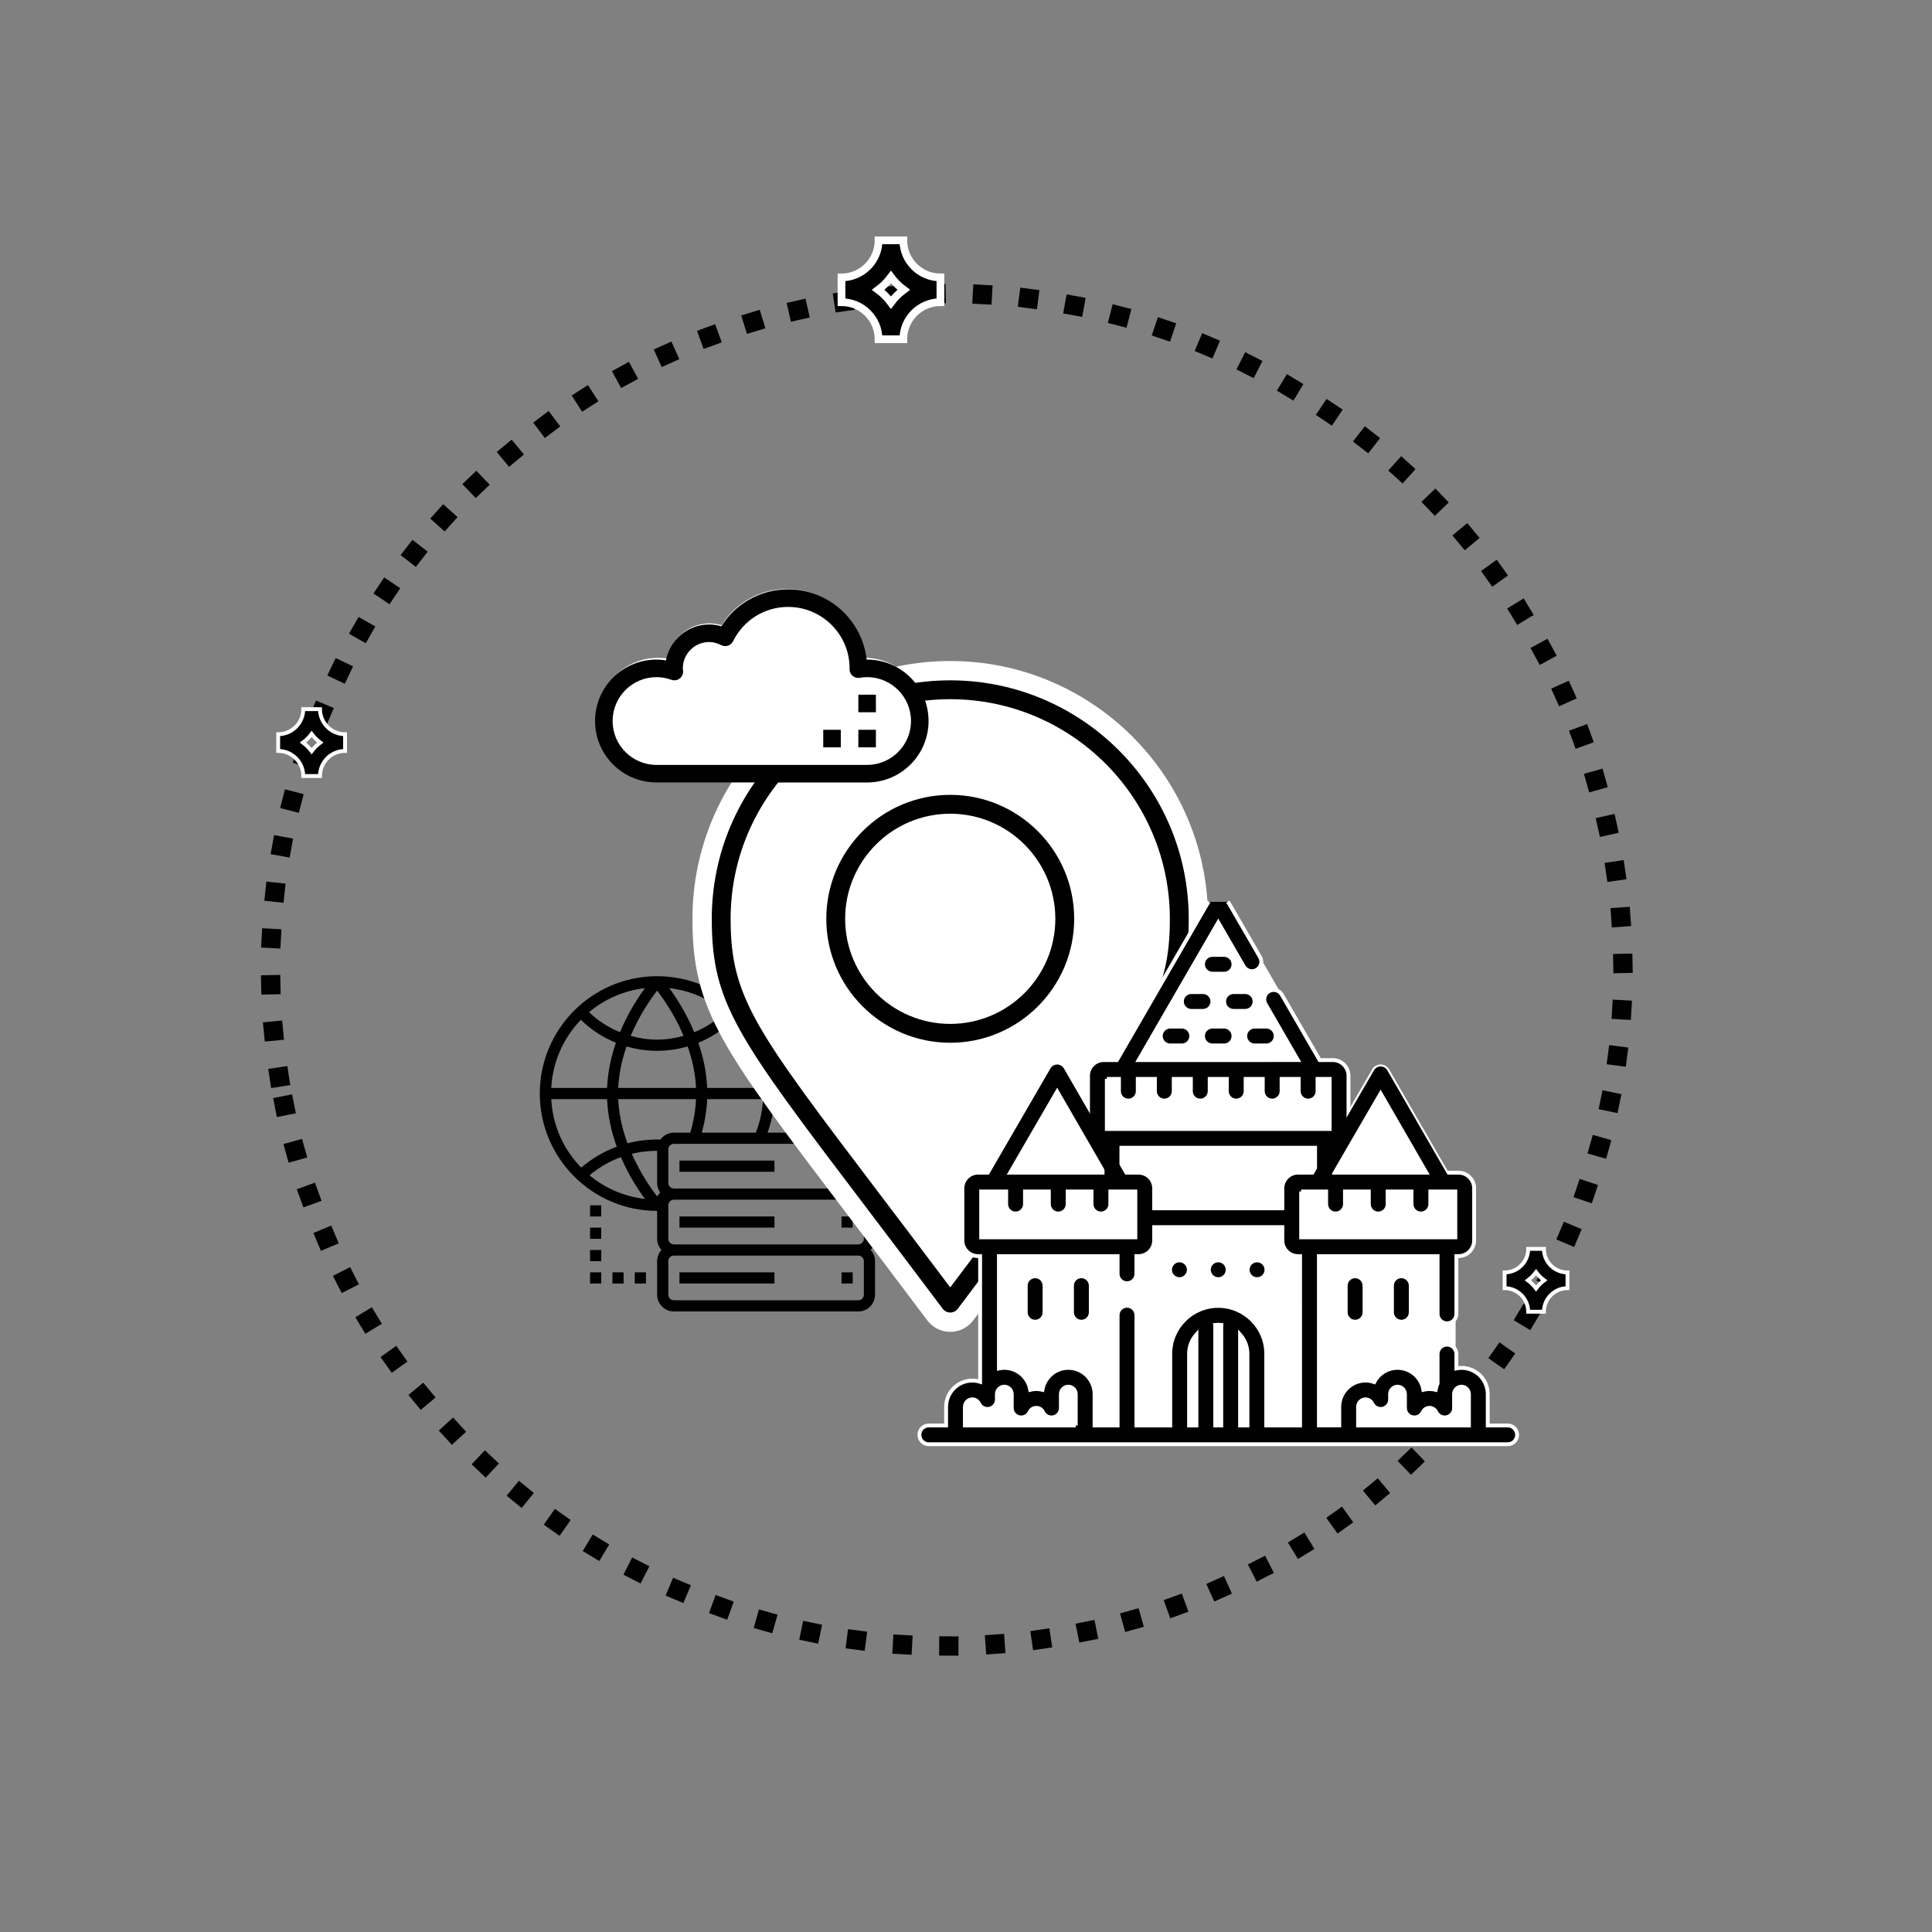 <?xml version="1.0" encoding="utf-8"?>
<!-- Generator: Adobe Illustrator 15.1.0, SVG Export Plug-In  -->
<!DOCTYPE svg PUBLIC "-//W3C//DTD SVG 1.1//EN" "http://www.w3.org/Graphics/SVG/1.1/DTD/svg11.dtd">
<svg version="1.1"
	 xmlns="http://www.w3.org/2000/svg" xmlns:xlink="http://www.w3.org/1999/xlink" xmlns:a="http://ns.adobe.com/AdobeSVGViewerExtensions/3.0/"
	 x="0px" y="0px" width="500px" height="500px" viewBox="-67.52 -61.198 500 500" enable-background="new -67.52 -61.198 500 500"
	 xml:space="preserve">
<rect x="-67.52" y="-61.198" width="500" height="500" fill="#808080" stroke="none"/>
<defs>
</defs>
<path d="M158.94,236.269c0-2.392-1.946-4.338-4.337-4.338h-23.47c1.159-3.256,1.778-6.647,1.778-10.123
	c0-16.744-13.622-30.368-30.368-30.368s-30.368,13.624-30.368,30.368s13.622,30.368,30.368,30.368v7.231
	c0,1.115,0.436,2.123,1.127,2.893c-0.693,0.768-1.127,1.776-1.127,2.891v8.677c0,2.393,1.947,4.339,4.339,4.339h47.72
	c2.392,0,4.337-1.946,4.337-4.339v-8.677c0-1.115-0.436-2.123-1.128-2.891c0.694-0.77,1.128-1.778,1.128-2.893v-8.677
	c0-1.115-0.436-2.122-1.128-2.891c0.694-0.771,1.128-1.778,1.128-2.893V236.269z M129.945,220.362h-14.449
	c-0.174-4.2-1.06-8.148-2.298-11.698c3.356-1.362,6.443-3.368,9.08-5.927C126.744,207.358,129.588,213.533,129.945,220.362
	L129.945,220.362z M129.953,223.254c-0.157,2.979-0.764,5.892-1.871,8.677h-13.973c0.805-2.945,1.27-5.846,1.388-8.677H129.953z
	 M120.158,200.749c-2.331,2.239-5.048,3.984-7.998,5.189c-2.086-4.991-4.682-8.984-6.467-11.411
	C111.162,195.155,116.146,197.387,120.158,200.749L120.158,200.749z M112.613,220.364h-20.14c0.175-3.825,1.01-7.458,2.166-10.745
	c2.544,0.738,5.201,1.133,7.904,1.133c2.703,0,5.359-0.393,7.903-1.133C111.601,212.904,112.438,216.537,112.613,220.364
	L112.613,220.364z M109.395,206.882c-2.212,0.619-4.508,0.977-6.852,0.977s-4.64-0.358-6.852-0.977
	c2.318-5.469,5.286-9.681,6.852-11.705C104.109,197.201,107.077,201.413,109.395,206.882L109.395,206.882z M99.392,194.527
	c-1.783,2.427-4.379,6.42-6.465,11.411c-2.95-1.206-5.668-2.95-7.999-5.189C88.942,197.387,93.925,195.155,99.392,194.527
	L99.392,194.527z M82.808,202.737c2.637,2.559,5.724,4.564,9.08,5.927c-1.239,3.55-2.124,7.5-2.299,11.699H75.141
	C75.498,213.533,78.341,207.358,82.808,202.737L82.808,202.737z M75.141,223.254h14.449c0.184,4.441,1.158,8.611,2.507,12.314
	c-3.346,1.235-6.463,3.06-9.195,5.416C78.379,236.353,75.5,230.134,75.141,223.254L75.141,223.254z M85.043,242.974
	c2.427-2.039,5.172-3.63,8.121-4.706c2.04,4.722,4.512,8.49,6.228,10.821C93.979,248.467,89.038,246.28,85.043,242.974
	L85.043,242.974z M102.543,248.443c-1.5-1.94-4.284-5.895-6.554-11.033c2.131-0.525,4.329-0.777,6.554-0.778v8.315
	c0,0.249,0.027,0.492,0.069,0.735c0.005,0.037,0.009,0.073,0.015,0.11c0.015,0.071,0.041,0.136,0.06,0.205
	c0.031,0.126,0.065,0.252,0.106,0.374c0.025,0.071,0.045,0.141,0.073,0.211c0.025,0.06,0.056,0.114,0.082,0.171
	c0.041,0.088,0.086,0.173,0.134,0.256c0.053,0.099,0.102,0.197,0.163,0.289c0.024,0.04,0.049,0.079,0.075,0.117
	C103.034,247.801,102.775,248.146,102.543,248.443L102.543,248.443z M103.387,233.721c-2.894-0.081-5.759,0.246-8.511,0.968
	c-1.28-3.462-2.217-7.342-2.405-11.435h20.138c-0.129,2.819-0.608,5.722-1.479,8.677h-4.247
	C105.444,231.931,104.177,232.641,103.387,233.721L103.387,233.721z M156.048,273.868c0,0.799-0.648,1.446-1.446,1.446h-47.72
	c-0.798,0-1.448-0.647-1.448-1.446v-8.677c0-0.797,0.65-1.445,1.448-1.445h47.72c0.797,0,1.446,0.648,1.446,1.445V273.868z
	 M156.048,259.407c0,0.797-0.648,1.445-1.446,1.445h-47.72c-0.798,0-1.448-0.647-1.448-1.445v-8.677
	c0-0.008,0.005-0.016,0.005-0.023c0.014-0.785,0.659-1.423,1.443-1.423h47.72c0.797,0,1.446,0.649,1.446,1.447V259.407z
	 M156.048,244.947c0,0.798-0.648,1.445-1.446,1.445h-47.72c-0.364,0-0.687-0.146-0.94-0.369c-0.041-0.033-0.081-0.067-0.118-0.105
	c-0.103-0.112-0.189-0.237-0.253-0.375c-0.014-0.031-0.024-0.063-0.035-0.093c-0.06-0.159-0.102-0.326-0.102-0.502v-8.678
	c0-0.798,0.65-1.445,1.448-1.445h47.72c0.797,0,1.446,0.647,1.446,1.445V244.947z M156.048,244.947"/>
<rect x="150.264" y="239.161" width="2.893" height="2.894"/>
<rect x="108.327" y="239.161" width="24.583" height="2.894"/>
<rect x="150.264" y="253.623" width="2.893" height="2.892"/>
<rect x="108.327" y="253.623" width="24.583" height="2.892"/>
<rect x="150.264" y="268.084" width="2.893" height="2.892"/>
<rect x="108.327" y="268.084" width="24.583" height="2.892"/>
<rect x="132.911" y="208.794" width="2.893" height="2.893"/>
<rect x="138.695" y="208.794" width="2.892" height="2.893"/>
<rect x="144.48" y="208.794" width="2.892" height="2.893"/>
<rect x="150.264" y="208.794" width="2.893" height="2.893"/>
<rect x="150.264" y="214.578" width="2.893" height="2.892"/>
<rect x="150.264" y="220.362" width="2.893" height="2.892"/>
<rect x="150.264" y="226.147" width="2.893" height="2.892"/>
<rect x="96.758" y="268.084" width="2.893" height="2.892"/>
<rect x="90.974" y="268.084" width="2.893" height="2.892"/>
<rect x="85.19" y="268.084" width="2.892" height="2.892"/>
<rect x="85.19" y="262.3" width="2.892" height="2.891"/>
<rect x="85.19" y="256.515" width="2.892" height="2.893"/>
<rect x="85.19" y="250.73" width="2.892" height="2.893"/>
<path stroke="#FFFFFF" stroke-width="5" d="M178.402,112.372c-35.41,0-64.217,28.807-64.217,64.215
	c0,22.861,6.953,32.025,40.367,76.077c5.802,7.648,12.376,16.313,19.899,26.343c0.932,1.242,2.396,1.977,3.952,1.977
	s3.019-0.735,3.952-1.978c7.478-9.975,14.024-18.609,19.799-26.227c33.495-44.178,40.466-53.371,40.466-76.191
	C242.62,141.179,213.811,112.372,178.402,112.372L178.402,112.372z M194.281,246.812c-4.744,6.254-10.005,13.196-15.881,21.008
	c-5.913-7.862-11.206-14.839-15.977-21.126c-32.502-42.85-38.359-50.568-38.359-70.106c0-29.961,24.376-54.336,54.338-54.336
	s54.337,24.375,54.337,54.336C232.74,196.086,226.867,203.83,194.281,246.812L194.281,246.812z M194.281,246.812"/>
<path stroke="#FFFFFF" stroke-width="5" d="M178.402,142.01c-19.069,0-34.578,15.512-34.578,34.578
	c0,19.067,15.509,34.578,34.578,34.578c19.066,0,34.578-15.511,34.578-34.578C212.98,157.521,197.468,142.01,178.402,142.01
	L178.402,142.01z M178.402,201.287c-13.62,0-24.698-11.079-24.698-24.699s11.079-24.697,24.698-24.697
	c13.618,0,24.698,11.076,24.698,24.697S192.021,201.287,178.402,201.287L178.402,201.287z M178.402,201.287"/>
<path fill="#FFFFFF" d="M178.402,121.428c-29.961,0-54.338,24.375-54.338,54.337c0,19.537,5.857,27.256,38.359,70.105
	c4.771,6.289,10.063,13.265,15.977,21.126c5.876-7.811,11.137-14.752,15.881-21.007c32.586-42.981,38.459-50.726,38.459-70.224
	C232.74,145.803,208.364,121.428,178.402,121.428z M178.402,210.342c-19.069,0-34.578-15.512-34.578-34.578
	s15.509-34.577,34.578-34.577c19.066,0,34.578,15.511,34.578,34.577S197.468,210.342,178.402,210.342z"/>
<path fill="#FFFFFF" d="M178.402,151.067c-13.62,0-24.698,11.077-24.698,24.697s11.079,24.699,24.698,24.699
	c13.618,0,24.698-11.079,24.698-24.699S192.021,151.067,178.402,151.067z"/>
<path fill="none" stroke="#010101" stroke-width="5" stroke-linecap="square" stroke-linejoin="round" stroke-dasharray="0,12" d="
	M4.744,217.537c-15.339-95.412,49.583-185.18,145.002-200.524C245.158,1.69,334.932,66.61,350.255,162.03
	c15.34,95.4-49.576,185.184-144.997,200.521C109.847,377.883,20.074,312.955,4.744,217.537z"/>
<path stroke="#FFFFFF" d="M10.964,122.324c0,3.58-2.912,6.492-6.49,6.492v4.328c3.578,0,6.49,2.91,6.49,6.49h4.328
	c0-3.58,2.912-6.49,6.492-6.49v-4.328c-3.58,0-6.492-2.912-6.492-6.492H10.964L10.964,122.324z M13.128,133.209
	c-0.631-0.85-1.38-1.596-2.229-2.23c0.85-0.631,1.599-1.379,2.229-2.23c0.633,0.852,1.381,1.6,2.232,2.23
	C14.509,131.613,13.761,132.359,13.128,133.209L13.128,133.209z M13.128,133.209"/>
<path stroke="#FFFFFF" stroke-width="2" d="M159.855,1c0,5.293-4.31,9.6-9.6,9.6v6.403c5.29,0,9.6,4.308,9.6,9.601h6.401
	c0-5.293,4.306-9.601,9.602-9.601V10.6c-5.296,0-9.602-4.307-9.602-9.6H159.855L159.855,1z M163.057,17.102
	c-0.936-1.258-2.041-2.367-3.297-3.3c1.256-0.935,2.361-2.042,3.297-3.3c0.936,1.258,2.042,2.365,3.299,3.3
	C165.099,14.734,163.992,15.844,163.057,17.102L163.057,17.102z M163.057,17.102"/>
<path stroke="#FFFFFF" d="M327.976,262.008c0,3.362-2.739,6.104-6.104,6.104v4.066c3.364,0,6.104,2.737,6.104,6.104h4.067
	c0-3.366,2.739-6.104,6.103-6.104v-4.066c-3.363,0-6.103-2.741-6.103-6.104H327.976L327.976,262.008z M330.009,272.24
	c-0.594-0.798-1.299-1.502-2.098-2.097c0.799-0.593,1.504-1.297,2.098-2.097c0.594,0.8,1.297,1.504,2.098,2.097
	C331.306,270.738,330.603,271.442,330.009,272.24L330.009,272.24z M330.009,272.24"/>
<path fill="#FFFFFF" d="M322.674,307.71h-5.167v-8.088c0-3.76-3.044-6.816-6.79-6.816c-0.455,0-0.897,0.049-1.326,0.134v-3.717
	c0-0.341-0.073-0.666-0.2-0.963v-8.453c0.126-0.295,0.2-0.619,0.2-0.962v-14.959h0.537c2.235,0,4.054-1.817,4.054-4.054v-13.492
	c0-2.234-1.819-4.054-4.054-4.054h-2.52l-15.442-26.742c-0.449-0.778-1.279-1.258-2.177-1.258c0,0-0.001,0-0.002,0
	c-0.897,0-1.726,0.478-2.177,1.254l-6.147,10.603v-8.936c0-2.236-1.818-4.054-4.054-4.054h-3.415l-9.791-16.927
	c-0.012-0.022-0.031-0.039-0.044-0.062l-5.529-9.549c-0.02-0.039-0.032-0.08-0.054-0.119l-7.896-13.649
	c-0.142-0.244-0.309-0.464-0.487-0.663h-4.862c-0.18,0.199-0.346,0.417-0.487,0.661l-23.316,40.308h-3.414
	c-2.234,0-4.055,1.818-4.055,4.054v7.888l-5.805-10.054c-0.449-0.778-1.278-1.257-2.177-1.258c-0.001,0-0.001,0-0.003,0
	c-0.897,0-1.727,0.478-2.176,1.254l-15.8,27.251h-2.502c-2.235,0-4.053,1.818-4.053,4.053v13.491c0,2.237,1.818,4.054,4.053,4.054
	h0.537v32.527c-0.644-0.203-1.321-0.317-2.014-0.317c-3.746,0-6.791,3.056-6.791,6.814v4.801h-4.476
	c-1.346,0-2.433,1.088-2.433,2.432c0,1.343,1.087,2.433,2.433,2.433h149.822c1.343,0,2.433-1.089,2.433-2.433
	C325.107,308.798,324.017,307.71,322.674,307.71z"/>
<path stroke="#FFFFFF" d="M200.374,269.1c-1.343,0-2.432,1.088-2.432,2.433v6.893c0,1.343,1.089,2.433,2.432,2.433
	c1.346,0,2.433-1.09,2.433-2.433v-6.893C202.807,270.188,201.72,269.1,200.374,269.1L200.374,269.1z M200.374,269.1"/>
<path stroke="#FFFFFF" d="M212.339,269.1c-1.342,0-2.432,1.088-2.432,2.433v6.893c0,1.343,1.089,2.433,2.432,2.433
	c1.343,0,2.434-1.09,2.434-2.433v-6.893C214.773,270.188,213.682,269.1,212.339,269.1L212.339,269.1z M212.339,269.1"/>
<path stroke="#FFFFFF" d="M283.184,269.1c-1.343,0-2.433,1.088-2.433,2.433v6.893c0,1.343,1.09,2.433,2.433,2.433
	c1.345,0,2.433-1.09,2.433-2.433v-6.893C285.616,270.188,284.528,269.1,283.184,269.1L283.184,269.1z M283.184,269.1"/>
<path stroke="#FFFFFF" d="M295.149,269.1c-1.344,0-2.433,1.088-2.433,2.433v6.893c0,1.343,1.089,2.433,2.433,2.433
	c1.344,0,2.431-1.09,2.431-2.433v-6.893C297.58,270.188,296.493,269.1,295.149,269.1L295.149,269.1z M295.149,269.1"/>
<path stroke="#FFFFFF" d="M239.437,265.695c-0.451-0.452-1.08-0.712-1.72-0.712c-0.639,0-1.268,0.26-1.719,0.712
	c-0.453,0.453-0.713,1.08-0.713,1.721c0,0.64,0.26,1.269,0.713,1.719c0.452,0.453,1.08,0.713,1.719,0.713
	c0.64,0,1.269-0.26,1.72-0.713c0.454-0.454,0.713-1.08,0.713-1.719C240.15,266.775,239.891,266.148,239.437,265.695L239.437,265.695
	z M239.437,265.695"/>
<path stroke="#FFFFFF" d="M249.48,265.695c-0.451-0.452-1.079-0.712-1.718-0.712c-0.64,0-1.268,0.26-1.721,0.712
	c-0.454,0.453-0.711,1.08-0.711,1.721c0,0.64,0.257,1.269,0.711,1.719c0.453,0.453,1.081,0.713,1.721,0.713
	c0.642,0,1.267-0.26,1.718-0.713c0.454-0.454,0.715-1.08,0.715-1.719C250.196,266.778,249.935,266.148,249.48,265.695
	L249.48,265.695z M249.48,265.695"/>
<path stroke="#FFFFFF" d="M259.525,265.695c-0.452-0.452-1.081-0.712-1.719-0.712c-0.639,0-1.268,0.26-1.718,0.712
	c-0.454,0.453-0.716,1.08-0.716,1.721c0,0.64,0.262,1.265,0.716,1.719c0.451,0.453,1.079,0.713,1.718,0.713
	c0.639,0,1.268-0.26,1.719-0.713c0.455-0.454,0.712-1.08,0.712-1.719C260.238,266.775,259.98,266.148,259.525,265.695
	L259.525,265.695z M259.525,265.695"/>
<path stroke="#FFFFFF" d="M238.345,204.491h-3.02c-1.343,0-2.433,1.09-2.433,2.434c0,1.345,1.09,2.432,2.433,2.432h3.02
	c1.343,0,2.433-1.087,2.433-2.432C240.777,205.582,239.688,204.491,238.345,204.491L238.345,204.491z M238.345,204.491"/>
<path stroke="#FFFFFF" d="M249.272,204.491h-3.02c-1.344,0-2.434,1.09-2.434,2.434c0,1.345,1.089,2.432,2.434,2.432h3.02
	c1.344,0,2.432-1.087,2.432-2.432C251.704,205.582,250.616,204.491,249.272,204.491L249.272,204.491z M249.272,204.491"/>
<path stroke="#FFFFFF" d="M260.199,204.491h-3.021c-1.343,0-2.432,1.09-2.432,2.434c0,1.345,1.089,2.432,2.432,2.432h3.021
	c1.344,0,2.432-1.087,2.432-2.432C262.63,205.582,261.542,204.491,260.199,204.491L260.199,204.491z M260.199,204.491"/>
<path stroke="#FFFFFF" d="M243.809,195.555h-3.02c-1.344,0-2.432,1.089-2.432,2.432c0,1.344,1.088,2.433,2.432,2.433h3.02
	c1.342,0,2.432-1.089,2.432-2.433C246.241,196.644,245.151,195.555,243.809,195.555L243.809,195.555z M243.809,195.555"/>
<path stroke="#FFFFFF" d="M254.735,195.555h-3.019c-1.344,0-2.432,1.089-2.432,2.432c0,1.344,1.088,2.433,2.432,2.433h3.019
	c1.344,0,2.432-1.089,2.432-2.433C257.167,196.644,256.079,195.555,254.735,195.555L254.735,195.555z M254.735,195.555"/>
<path stroke="#FFFFFF" d="M249.272,185.929h-3.02c-1.344,0-2.434,1.089-2.434,2.433c0,1.345,1.089,2.432,2.434,2.432h3.02
	c1.344,0,2.432-1.087,2.432-2.432C251.704,187.019,250.616,185.929,249.272,185.929L249.272,185.929z M249.272,185.929"/>
<path stroke="#FFFFFF" d="M245.331,172.184c-0.18,0.199-0.346,0.417-0.487,0.661l-23.316,40.308h-3.414
	c-2.234,0-4.055,1.818-4.055,4.054v14.58c0,2.138,1.666,3.891,3.767,4.041v6.46h-32.23c-2.235,0-4.053,1.818-4.053,4.053v13.491
	c0,2.237,1.818,4.054,4.053,4.054h0.537v32.527c-0.644-0.203-1.321-0.317-2.014-0.317c-3.746,0-6.791,3.056-6.791,6.814v4.801
	h-4.476c-1.346,0-2.433,1.088-2.433,2.432c0,1.343,1.087,2.433,2.433,2.433h149.822c1.343,0,2.433-1.089,2.433-2.433
	c0-1.344-1.09-2.432-2.433-2.432l0,0h-5.167v-8.088c0-3.76-3.044-6.816-6.79-6.816c-0.455,0-0.897,0.049-1.326,0.134v-3.717
	c0-1.342-1.09-2.432-2.432-2.432c-1.346,0-2.434,1.089-2.434,2.432v7.604c-0.234,0.52-0.406,1.07-0.504,1.648
	c-1.027-0.25-2.145-0.25-3.172,0c-0.543-3.215-3.338-5.67-6.696-5.67c-2.616,0-4.894,1.495-6.028,3.68
	c-0.715-0.256-1.475-0.393-2.251-0.393c-3.745,0-6.792,3.057-6.792,6.816v4.801h-5.275v-43.825h30.719v14.959
	c0,1.345,1.088,2.433,2.434,2.433c1.342,0,2.432-1.088,2.432-2.433v-14.959h0.537c2.235,0,4.054-1.817,4.054-4.054v-13.492
	c0-2.234-1.819-4.054-4.054-4.054h-32.23v-6.459c2.1-0.15,3.766-1.902,3.766-4.041v-14.58c0-2.236-1.818-4.054-4.054-4.054h-3.415
	l-9.791-16.927c-0.672-1.162-2.162-1.56-3.324-0.888c-1.162,0.673-1.561,2.162-0.887,3.324l8.382,14.491H227.15l20.613-35.635
	l6.604,11.414c0.672,1.162,2.161,1.56,3.322,0.889c1.165-0.674,1.562-2.163,0.889-3.325l-7.896-13.649
	c-0.142-0.244-0.309-0.464-0.487-0.663 M218.924,218.017h3.144v3.183c0,1.342,1.089,2.432,2.432,2.432
	c1.344,0,2.433-1.09,2.433-2.432v-3.183h4.44v3.183c0,1.342,1.089,2.432,2.432,2.432c1.344,0,2.434-1.09,2.434-2.432v-3.183h4.439
	v3.183c0,1.342,1.088,2.432,2.434,2.432c1.342,0,2.432-1.09,2.432-2.432v-3.183h4.438v3.183c0,1.342,1.09,2.432,2.433,2.432
	c1.344,0,2.432-1.09,2.432-2.432v-3.183h4.44v3.183c0,1.342,1.089,2.432,2.433,2.432c1.344,0,2.433-1.09,2.433-2.432v-3.183h4.439
	v3.183c0,1.342,1.091,2.432,2.433,2.432c1.345,0,2.433-1.09,2.433-2.432v-3.183h3.143v12.959h-57.674V218.017z M227.119,242.287
	h-4.428v-6.447h50.14v6.447h-4.426c-2.235,0-4.053,1.818-4.053,4.053v5.179h-33.179v-5.179
	C231.173,244.105,229.355,242.287,227.119,242.287L227.119,242.287z M186.408,247.151h6.473v3.273c0,1.342,1.089,2.432,2.433,2.432
	c1.342,0,2.432-1.089,2.432-2.432v-3.273h6.179v3.273c0,1.342,1.088,2.432,2.432,2.432c1.342,0,2.432-1.089,2.432-2.432v-3.273
	h6.179v3.273c0,1.342,1.09,2.432,2.433,2.432c1.344,0,2.432-1.089,2.432-2.432v-3.273h6.476v11.869h-39.901V247.151z
	 M210.888,307.71h-28.695v-4.801c0-1.076,0.865-1.952,1.926-1.952c0.74,0,1.402,0.423,1.73,1.103c0.49,1.024,1.623,1.57,2.731,1.319
	c1.106-0.252,1.893-1.237,1.893-2.37v-1.387c0-1.076,0.864-1.952,1.926-1.952s1.925,0.876,1.925,1.952v3.578
	c0,1.135,0.786,2.118,1.893,2.373c1.106,0.25,2.243-0.297,2.733-1.32c0.326-0.682,0.99-1.102,1.73-1.102
	c0.741,0,1.402,0.42,1.73,1.102c0.491,1.022,1.623,1.57,2.731,1.32c1.106-0.253,1.892-1.238,1.892-2.373v-3.578
	c0-1.076,0.865-1.952,1.928-1.952c1.061,0,1.925,0.876,1.925,1.952V307.71z M242.116,307.71h-1.911v-18.538
	c0-1.917,0.723-3.668,1.911-5V307.71z M248.545,281.954v25.756h-1.565v-25.756c0-0.092-0.007-0.185-0.018-0.274
	c0.263-0.028,0.528-0.042,0.8-0.042c0.269,0,0.535,0.015,0.798,0.042C248.552,281.769,248.545,281.861,248.545,281.954
	L248.545,281.954z M255.318,307.71h-1.909v-23.537c1.187,1.332,1.909,3.083,1.909,5V307.71z M268.942,307.71h-8.76v-18.538
	c0-6.837-5.571-12.402-12.42-12.402c-6.85,0-12.421,5.564-12.421,12.402v18.538h-8.759v-28.541c0-1.342-1.09-2.432-2.432-2.432
	c-1.346,0-2.433,1.09-2.433,2.432v28.541h-5.964v-8.088c0-3.76-3.047-6.816-6.791-6.816c-3.357,0-6.152,2.455-6.696,5.67
	c-1.027-0.251-2.144-0.251-3.172,0c-0.544-3.215-3.339-5.67-6.695-5.67c-0.479,0-0.949,0.05-1.401,0.147v-29.068h30.719v4.583
	c0,1.342,1.087,2.432,2.433,2.432c1.342,0,2.432-1.09,2.432-2.432v-4.583h0.537c2.236,0,4.054-1.817,4.054-4.054v-3.446h33.179
	v3.446c0,2.237,1.818,4.054,4.053,4.054h0.537V307.71z M269.215,247.151h6.475v3.273c0,1.342,1.088,2.432,2.433,2.432
	c1.343,0,2.432-1.089,2.432-2.432v-3.273h6.179v3.273c0,1.342,1.09,2.432,2.434,2.432c1.344,0,2.432-1.089,2.432-2.432v-3.273h6.179
	v3.273c0,1.342,1.09,2.432,2.433,2.432c1.344,0,2.432-1.089,2.432-2.432v-3.273h6.476v11.869h-39.903V247.151z M283.948,307.71
	v-4.801c0-1.076,0.863-1.952,1.927-1.952c0.738,0,1.403,0.423,1.729,1.103c0.493,1.024,1.626,1.57,2.733,1.319
	c1.106-0.252,1.893-1.237,1.893-2.37v-1.387c0-1.076,0.863-1.952,1.925-1.952c1.063,0,1.927,0.876,1.927,1.952v3.578
	c0,1.135,0.786,2.118,1.893,2.373c1.109,0.25,2.242-0.297,2.734-1.32c0.326-0.682,0.988-1.102,1.729-1.102
	c0.738,0,1.402,0.42,1.728,1.102c0.492,1.022,1.626,1.569,2.733,1.32c1.107-0.253,1.893-1.238,1.893-2.373v-3.578
	c0-1.076,0.862-1.952,1.925-1.952s1.924,0.876,1.924,1.952v8.088H283.948z M283.948,307.71"/>
<polyline fill="none" stroke="#000000" stroke-width="4" stroke-linecap="round" stroke-linejoin="round" stroke-miterlimit="10" points="
	190.265,243.567 206.074,216.298 221.975,243.833 "/>
<polyline fill="none" stroke="#000000" stroke-width="4" stroke-linecap="round" stroke-linejoin="round" stroke-miterlimit="10" points="
	273.977,244.07 289.788,216.802 305.688,244.337 "/>
<path fill="#FFFFFF" d="M156.229,109.047h-0.122c-1.112-10.012-9.623-17.82-19.926-17.82c-6.972,0-13.295,3.541-16.951,9.371
	c-1.013-0.307-2.05-0.461-3.096-0.461c-5.446,0-9.994,3.929-10.953,9.102c-0.798-0.126-1.604-0.191-2.414-0.191
	c-8.597,0-15.592,6.994-15.592,15.593c0,8.597,6.996,15.592,15.592,15.592h24.504h4.455h24.503c8.598,0,15.593-6.995,15.593-15.592
	C171.822,116.041,164.827,109.047,156.229,109.047z"/>
<path d="M131.906,141.302h24.986c8.766,0,15.899-7.133,15.899-15.899c0-8.768-7.133-15.9-15.899-15.9h-0.125
	c-1.134-10.208-9.813-18.171-20.318-18.171c-7.109,0-13.557,3.611-17.285,9.556c-1.033-0.313-2.09-0.47-3.157-0.47
	c-5.554,0-10.189,4.006-11.168,9.28c-0.813-0.129-1.636-0.195-2.461-0.195c-8.767,0-15.9,7.132-15.9,15.9
	c0,8.767,7.133,15.899,15.9,15.899h24.986 M102.378,136.758c-6.262,0-11.356-5.094-11.356-11.356s5.094-11.358,11.356-11.358
	c1.298,0,2.594,0.232,3.854,0.688c0.73,0.267,1.546,0.138,2.162-0.338c0.615-0.474,0.944-1.23,0.872-2.005l-0.074-0.615
	c0-3.757,3.058-6.815,6.815-6.815c1.047,0,2.097,0.269,3.114,0.797c0.541,0.283,1.176,0.334,1.753,0.144
	c0.579-0.192,1.059-0.606,1.328-1.152c2.708-5.474,8.165-8.874,14.247-8.874c8.767,0,15.9,7.131,15.9,15.837
	c-0.005,0.056-0.012,0.213-0.012,0.27c0,0.666,0.295,1.303,0.806,1.734c0.511,0.429,1.18,0.615,1.846,0.504
	c0.689-0.117,1.312-0.175,1.902-0.175c6.261,0,11.356,5.096,11.356,11.358s-5.095,11.356-11.356,11.356H102.378z M165.977,175.372"
	/>
<rect x="154.62" y="118.588" width="4.542" height="4.543"/>
<rect x="154.62" y="127.672" width="4.542" height="4.544"/>
<rect x="145.535" y="127.672" width="4.543" height="4.544"/>
</svg>
